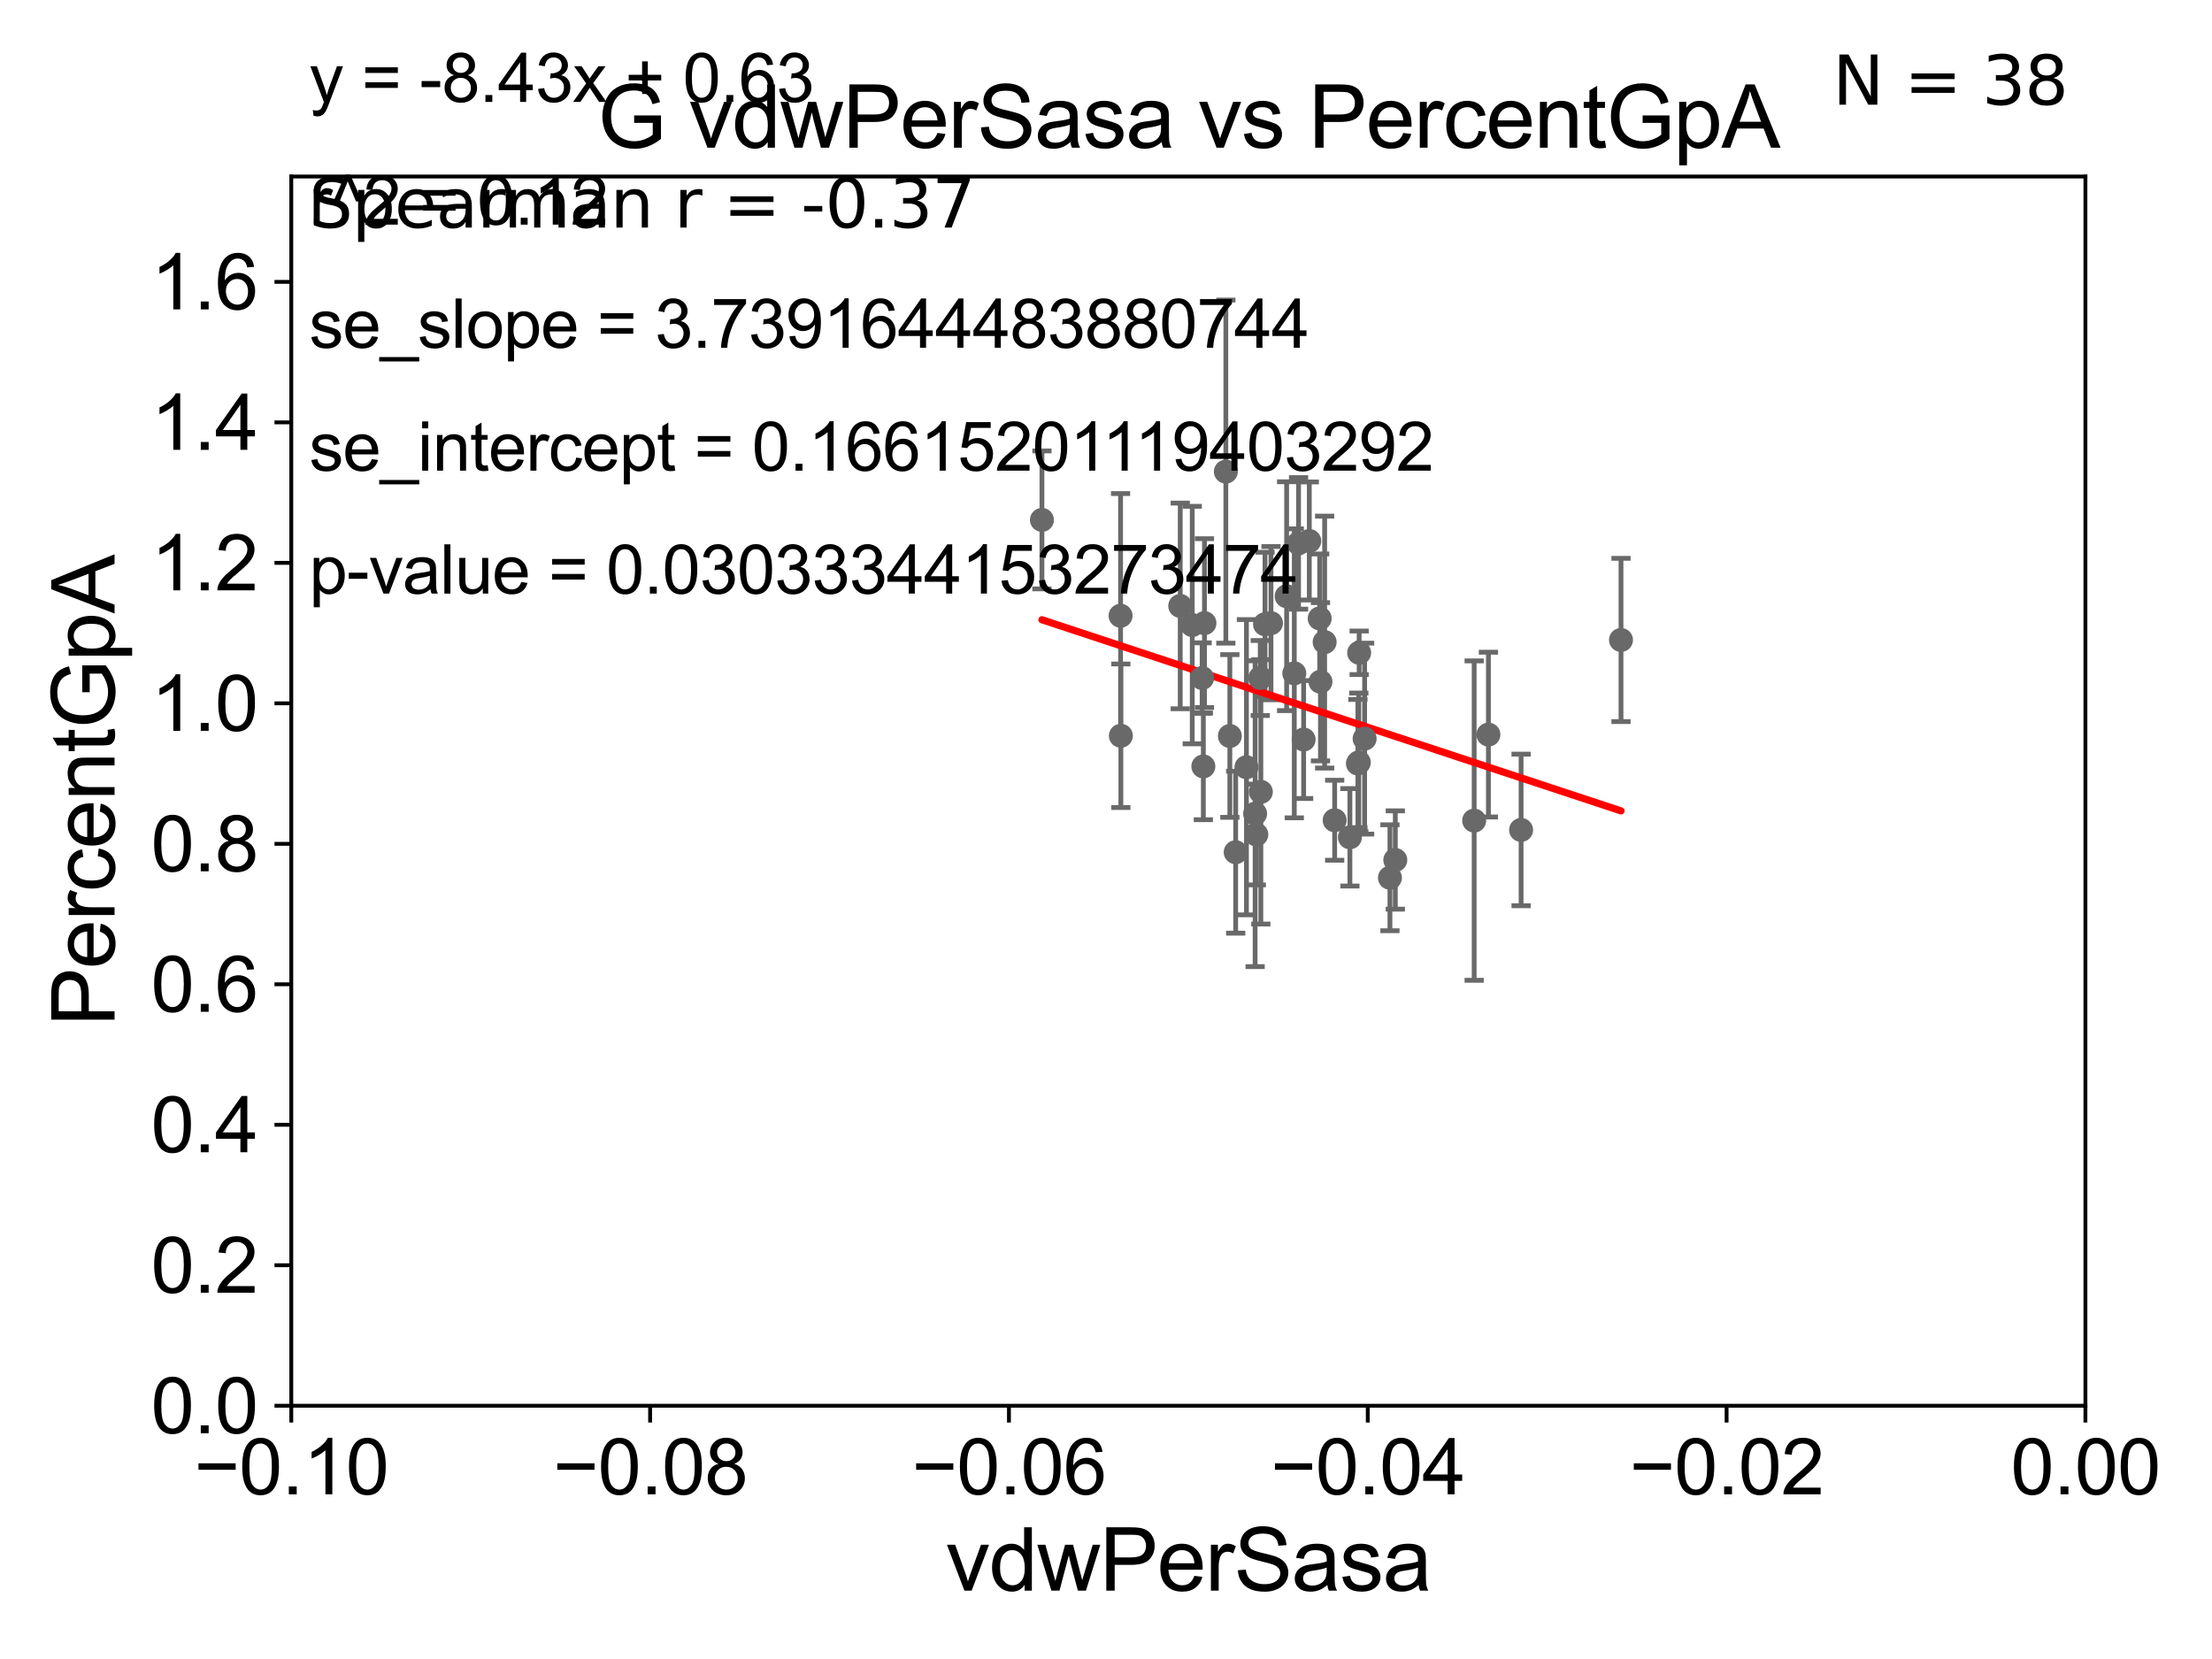 <?xml version="1.0" encoding="utf-8" standalone="no"?>
<!DOCTYPE svg PUBLIC "-//W3C//DTD SVG 1.1//EN"
  "http://www.w3.org/Graphics/SVG/1.1/DTD/svg11.dtd">
<svg xmlns:xlink="http://www.w3.org/1999/xlink" width="460.8pt" height="345.6pt" viewBox="0 0 460.8 345.6" xmlns="http://www.w3.org/2000/svg" version="1.1">
 <defs>
  <style type="text/css">*{stroke-linejoin: round; stroke-linecap: butt}</style>
 </defs>
 <g id="figure_1">
  <g id="patch_1">
   <path d="M 0 345.6 
L 460.8 345.6 
L 460.8 0 
L 0 0 
z
" style="fill: #ffffff"/>
  </g>
  <g id="axes_1">
   <g id="patch_2">
    <path d="M 60.68 292.84 
L 434.43 292.84 
L 434.43 36.775 
L 60.68 36.775 
z
" style="fill: #ffffff"/>
   </g>
   <g id="PathCollection_1">
    <defs>
     <path id="m187fe13ceb" d="M 0 1.118 
C 0.297 1.118 0.581 1 0.791 0.791 
C 1 0.581 1.118 0.297 1.118 0 
C 1.118 -0.297 1 -0.581 0.791 -0.791 
C 0.581 -1 0.297 -1.118 0 -1.118 
C -0.297 -1.118 -0.581 -1 -0.791 -0.791 
C -1 -0.581 -1.118 -0.297 -1.118 0 
C -1.118 0.297 -1 0.581 -0.791 0.791 
C -0.581 1 -0.297 1.118 0 1.118 
z
" style="stroke: #696969"/>
    </defs>
    <g clip-path="url(#pb8ff797b10)">
     <use xlink:href="#m187fe13ceb" x="262.533" y="141.24" style="fill: #696969; stroke: #696969"/>
     <use xlink:href="#m187fe13ceb" x="233.437" y="128.271" style="fill: #696969; stroke: #696969"/>
     <use xlink:href="#m187fe13ceb" x="283.136" y="135.984" style="fill: #696969; stroke: #696969"/>
     <use xlink:href="#m187fe13ceb" x="233.496" y="153.276" style="fill: #696969; stroke: #696969"/>
     <use xlink:href="#m187fe13ceb" x="272.752" y="112.694" style="fill: #696969; stroke: #696969"/>
     <use xlink:href="#m187fe13ceb" x="261.716" y="173.84" style="fill: #696969; stroke: #696969"/>
     <use xlink:href="#m187fe13ceb" x="268.029" y="124.199" style="fill: #696969; stroke: #696969"/>
     <use xlink:href="#m187fe13ceb" x="289.55" y="182.855" style="fill: #696969; stroke: #696969"/>
     <use xlink:href="#m187fe13ceb" x="282.877" y="159.059" style="fill: #696969; stroke: #696969"/>
     <use xlink:href="#m187fe13ceb" x="250.678" y="159.655" style="fill: #696969; stroke: #696969"/>
     <use xlink:href="#m187fe13ceb" x="261.466" y="169.507" style="fill: #696969; stroke: #696969"/>
     <use xlink:href="#m187fe13ceb" x="307.096" y="170.946" style="fill: #696969; stroke: #696969"/>
     <use xlink:href="#m187fe13ceb" x="281.209" y="174.428" style="fill: #696969; stroke: #696969"/>
     <use xlink:href="#m187fe13ceb" x="284.276" y="153.873" style="fill: #696969; stroke: #696969"/>
     <use xlink:href="#m187fe13ceb" x="316.872" y="172.893" style="fill: #696969; stroke: #696969"/>
     <use xlink:href="#m187fe13ceb" x="337.684" y="133.316" style="fill: #696969; stroke: #696969"/>
     <use xlink:href="#m187fe13ceb" x="274.915" y="128.83" style="fill: #696969; stroke: #696969"/>
     <use xlink:href="#m187fe13ceb" x="255.366" y="98.244" style="fill: #696969; stroke: #696969"/>
     <use xlink:href="#m187fe13ceb" x="259.658" y="159.824" style="fill: #696969; stroke: #696969"/>
     <use xlink:href="#m187fe13ceb" x="269.625" y="140.27" style="fill: #696969; stroke: #696969"/>
     <use xlink:href="#m187fe13ceb" x="248.367" y="130.211" style="fill: #696969; stroke: #696969"/>
     <use xlink:href="#m187fe13ceb" x="283.066" y="158.81" style="fill: #696969; stroke: #696969"/>
     <use xlink:href="#m187fe13ceb" x="245.865" y="126.225" style="fill: #696969; stroke: #696969"/>
     <use xlink:href="#m187fe13ceb" x="250.425" y="141.241" style="fill: #696969; stroke: #696969"/>
     <use xlink:href="#m187fe13ceb" x="271.57" y="154.059" style="fill: #696969; stroke: #696969"/>
     <use xlink:href="#m187fe13ceb" x="270.515" y="113.195" style="fill: #696969; stroke: #696969"/>
     <use xlink:href="#m187fe13ceb" x="263.524" y="130.045" style="fill: #696969; stroke: #696969"/>
     <use xlink:href="#m187fe13ceb" x="310.063" y="153.029" style="fill: #696969; stroke: #696969"/>
     <use xlink:href="#m187fe13ceb" x="217.054" y="108.307" style="fill: #696969; stroke: #696969"/>
     <use xlink:href="#m187fe13ceb" x="278.035" y="170.873" style="fill: #696969; stroke: #696969"/>
     <use xlink:href="#m187fe13ceb" x="262.658" y="164.96" style="fill: #696969; stroke: #696969"/>
     <use xlink:href="#m187fe13ceb" x="250.913" y="129.809" style="fill: #696969; stroke: #696969"/>
     <use xlink:href="#m187fe13ceb" x="275.077" y="142.026" style="fill: #696969; stroke: #696969"/>
     <use xlink:href="#m187fe13ceb" x="264.768" y="129.815" style="fill: #696969; stroke: #696969"/>
     <use xlink:href="#m187fe13ceb" x="275.948" y="133.761" style="fill: #696969; stroke: #696969"/>
     <use xlink:href="#m187fe13ceb" x="256.2" y="153.321" style="fill: #696969; stroke: #696969"/>
     <use xlink:href="#m187fe13ceb" x="257.416" y="177.53" style="fill: #696969; stroke: #696969"/>
     <use xlink:href="#m187fe13ceb" x="290.668" y="179.153" style="fill: #696969; stroke: #696969"/>
    </g>
   </g>
   <g id="matplotlib.axis_1">
    <g id="xtick_1">
     <g id="line2d_1">
      <defs>
       <path id="m37d1b7c0b3" d="M 0 0 
L 0 3.5 
" style="stroke: #000000; stroke-width: 0.8"/>
      </defs>
      <g>
       <use xlink:href="#m37d1b7c0b3" x="60.68" y="292.84" style="stroke: #000000; stroke-width: 0.8"/>
      </g>
     </g>
     <g id="text_1">
      <!-- −0.10 -->
      <g transform="translate(40.439 311.293)scale(0.16 -0.16)">
       <defs>
        <path id="ArialMT-2212" d="M 3381 1997 
L 356 1997 
L 356 2522 
L 3381 2522 
L 3381 1997 
z
" transform="scale(0.016)"/>
        <path id="ArialMT-30" d="M 266 2259 
Q 266 3072 433 3567 
Q 600 4063 929 4331 
Q 1259 4600 1759 4600 
Q 2128 4600 2406 4451 
Q 2684 4303 2865 4023 
Q 3047 3744 3150 3342 
Q 3253 2941 3253 2259 
Q 3253 1453 3087 958 
Q 2922 463 2592 192 
Q 2263 -78 1759 -78 
Q 1097 -78 719 397 
Q 266 969 266 2259 
z
M 844 2259 
Q 844 1131 1108 757 
Q 1372 384 1759 384 
Q 2147 384 2411 759 
Q 2675 1134 2675 2259 
Q 2675 3391 2411 3762 
Q 2147 4134 1753 4134 
Q 1366 4134 1134 3806 
Q 844 3388 844 2259 
z
" transform="scale(0.016)"/>
        <path id="ArialMT-2e" d="M 581 0 
L 581 641 
L 1222 641 
L 1222 0 
L 581 0 
z
" transform="scale(0.016)"/>
        <path id="ArialMT-31" d="M 2384 0 
L 1822 0 
L 1822 3584 
Q 1619 3391 1289 3197 
Q 959 3003 697 2906 
L 697 3450 
Q 1169 3672 1522 3987 
Q 1875 4303 2022 4600 
L 2384 4600 
L 2384 0 
z
" transform="scale(0.016)"/>
       </defs>
       <use xlink:href="#ArialMT-2212"/>
       <use xlink:href="#ArialMT-30" x="58.398"/>
       <use xlink:href="#ArialMT-2e" x="114.014"/>
       <use xlink:href="#ArialMT-31" x="141.797"/>
       <use xlink:href="#ArialMT-30" x="197.412"/>
      </g>
     </g>
    </g>
    <g id="xtick_2">
     <g id="line2d_2">
      <g>
       <use xlink:href="#m37d1b7c0b3" x="135.43" y="292.84" style="stroke: #000000; stroke-width: 0.8"/>
      </g>
     </g>
     <g id="text_2">
      <!-- −0.08 -->
      <g transform="translate(115.189 311.293)scale(0.16 -0.16)">
       <defs>
        <path id="ArialMT-38" d="M 1131 2484 
Q 781 2613 612 2850 
Q 444 3088 444 3419 
Q 444 3919 803 4259 
Q 1163 4600 1759 4600 
Q 2359 4600 2725 4251 
Q 3091 3903 3091 3403 
Q 3091 3084 2923 2848 
Q 2756 2613 2416 2484 
Q 2838 2347 3058 2040 
Q 3278 1734 3278 1309 
Q 3278 722 2862 322 
Q 2447 -78 1769 -78 
Q 1091 -78 675 323 
Q 259 725 259 1325 
Q 259 1772 486 2073 
Q 713 2375 1131 2484 
z
M 1019 3438 
Q 1019 3113 1228 2906 
Q 1438 2700 1772 2700 
Q 2097 2700 2305 2904 
Q 2513 3109 2513 3406 
Q 2513 3716 2298 3927 
Q 2084 4138 1766 4138 
Q 1444 4138 1231 3931 
Q 1019 3725 1019 3438 
z
M 838 1322 
Q 838 1081 952 856 
Q 1066 631 1291 507 
Q 1516 384 1775 384 
Q 2178 384 2440 643 
Q 2703 903 2703 1303 
Q 2703 1709 2433 1975 
Q 2163 2241 1756 2241 
Q 1359 2241 1098 1978 
Q 838 1716 838 1322 
z
" transform="scale(0.016)"/>
       </defs>
       <use xlink:href="#ArialMT-2212"/>
       <use xlink:href="#ArialMT-30" x="58.398"/>
       <use xlink:href="#ArialMT-2e" x="114.014"/>
       <use xlink:href="#ArialMT-30" x="141.797"/>
       <use xlink:href="#ArialMT-38" x="197.412"/>
      </g>
     </g>
    </g>
    <g id="xtick_3">
     <g id="line2d_3">
      <g>
       <use xlink:href="#m37d1b7c0b3" x="210.18" y="292.84" style="stroke: #000000; stroke-width: 0.8"/>
      </g>
     </g>
     <g id="text_3">
      <!-- −0.06 -->
      <g transform="translate(189.939 311.293)scale(0.16 -0.16)">
       <defs>
        <path id="ArialMT-36" d="M 3184 3459 
L 2625 3416 
Q 2550 3747 2413 3897 
Q 2184 4138 1850 4138 
Q 1581 4138 1378 3988 
Q 1113 3794 959 3422 
Q 806 3050 800 2363 
Q 1003 2672 1297 2822 
Q 1591 2972 1913 2972 
Q 2475 2972 2870 2558 
Q 3266 2144 3266 1488 
Q 3266 1056 3080 686 
Q 2894 316 2569 119 
Q 2244 -78 1831 -78 
Q 1128 -78 684 439 
Q 241 956 241 2144 
Q 241 3472 731 4075 
Q 1159 4600 1884 4600 
Q 2425 4600 2770 4297 
Q 3116 3994 3184 3459 
z
M 888 1484 
Q 888 1194 1011 928 
Q 1134 663 1356 523 
Q 1578 384 1822 384 
Q 2178 384 2434 671 
Q 2691 959 2691 1453 
Q 2691 1928 2437 2201 
Q 2184 2475 1800 2475 
Q 1419 2475 1153 2201 
Q 888 1928 888 1484 
z
" transform="scale(0.016)"/>
       </defs>
       <use xlink:href="#ArialMT-2212"/>
       <use xlink:href="#ArialMT-30" x="58.398"/>
       <use xlink:href="#ArialMT-2e" x="114.014"/>
       <use xlink:href="#ArialMT-30" x="141.797"/>
       <use xlink:href="#ArialMT-36" x="197.412"/>
      </g>
     </g>
    </g>
    <g id="xtick_4">
     <g id="line2d_4">
      <g>
       <use xlink:href="#m37d1b7c0b3" x="284.93" y="292.84" style="stroke: #000000; stroke-width: 0.8"/>
      </g>
     </g>
     <g id="text_4">
      <!-- −0.04 -->
      <g transform="translate(264.689 311.293)scale(0.16 -0.16)">
       <defs>
        <path id="ArialMT-34" d="M 2069 0 
L 2069 1097 
L 81 1097 
L 81 1613 
L 2172 4581 
L 2631 4581 
L 2631 1613 
L 3250 1613 
L 3250 1097 
L 2631 1097 
L 2631 0 
L 2069 0 
z
M 2069 1613 
L 2069 3678 
L 634 1613 
L 2069 1613 
z
" transform="scale(0.016)"/>
       </defs>
       <use xlink:href="#ArialMT-2212"/>
       <use xlink:href="#ArialMT-30" x="58.398"/>
       <use xlink:href="#ArialMT-2e" x="114.014"/>
       <use xlink:href="#ArialMT-30" x="141.797"/>
       <use xlink:href="#ArialMT-34" x="197.412"/>
      </g>
     </g>
    </g>
    <g id="xtick_5">
     <g id="line2d_5">
      <g>
       <use xlink:href="#m37d1b7c0b3" x="359.68" y="292.84" style="stroke: #000000; stroke-width: 0.8"/>
      </g>
     </g>
     <g id="text_5">
      <!-- −0.02 -->
      <g transform="translate(339.439 311.293)scale(0.16 -0.16)">
       <defs>
        <path id="ArialMT-32" d="M 3222 541 
L 3222 0 
L 194 0 
Q 188 203 259 391 
Q 375 700 629 1000 
Q 884 1300 1366 1694 
Q 2113 2306 2375 2664 
Q 2638 3022 2638 3341 
Q 2638 3675 2398 3904 
Q 2159 4134 1775 4134 
Q 1369 4134 1125 3890 
Q 881 3647 878 3216 
L 300 3275 
Q 359 3922 746 4261 
Q 1134 4600 1788 4600 
Q 2447 4600 2831 4234 
Q 3216 3869 3216 3328 
Q 3216 3053 3103 2787 
Q 2991 2522 2730 2228 
Q 2469 1934 1863 1422 
Q 1356 997 1212 845 
Q 1069 694 975 541 
L 3222 541 
z
" transform="scale(0.016)"/>
       </defs>
       <use xlink:href="#ArialMT-2212"/>
       <use xlink:href="#ArialMT-30" x="58.398"/>
       <use xlink:href="#ArialMT-2e" x="114.014"/>
       <use xlink:href="#ArialMT-30" x="141.797"/>
       <use xlink:href="#ArialMT-32" x="197.412"/>
      </g>
     </g>
    </g>
    <g id="xtick_6">
     <g id="line2d_6">
      <g>
       <use xlink:href="#m37d1b7c0b3" x="434.43" y="292.84" style="stroke: #000000; stroke-width: 0.8"/>
      </g>
     </g>
     <g id="text_6">
      <!-- 0.00 -->
      <g transform="translate(418.861 311.293)scale(0.16 -0.16)">
       <use xlink:href="#ArialMT-30"/>
       <use xlink:href="#ArialMT-2e" x="55.615"/>
       <use xlink:href="#ArialMT-30" x="83.398"/>
       <use xlink:href="#ArialMT-30" x="139.014"/>
      </g>
     </g>
    </g>
    <g id="text_7">
     <!-- vdwPerSasa -->
     <g transform="translate(197.033 331.357)scale(0.18 -0.18)">
      <defs>
       <path id="ArialMT-76" d="M 1344 0 
L 81 3319 
L 675 3319 
L 1388 1331 
Q 1503 1009 1600 663 
Q 1675 925 1809 1294 
L 2547 3319 
L 3125 3319 
L 1869 0 
L 1344 0 
z
" transform="scale(0.016)"/>
       <path id="ArialMT-64" d="M 2575 0 
L 2575 419 
Q 2259 -75 1647 -75 
Q 1250 -75 917 144 
Q 584 363 401 755 
Q 219 1147 219 1656 
Q 219 2153 384 2558 
Q 550 2963 881 3178 
Q 1213 3394 1622 3394 
Q 1922 3394 2156 3267 
Q 2391 3141 2538 2938 
L 2538 4581 
L 3097 4581 
L 3097 0 
L 2575 0 
z
M 797 1656 
Q 797 1019 1065 703 
Q 1334 388 1700 388 
Q 2069 388 2326 689 
Q 2584 991 2584 1609 
Q 2584 2291 2321 2609 
Q 2059 2928 1675 2928 
Q 1300 2928 1048 2622 
Q 797 2316 797 1656 
z
" transform="scale(0.016)"/>
       <path id="ArialMT-77" d="M 1034 0 
L 19 3319 
L 600 3319 
L 1128 1403 
L 1325 691 
Q 1338 744 1497 1375 
L 2025 3319 
L 2603 3319 
L 3100 1394 
L 3266 759 
L 3456 1400 
L 4025 3319 
L 4572 3319 
L 3534 0 
L 2950 0 
L 2422 1988 
L 2294 2553 
L 1622 0 
L 1034 0 
z
" transform="scale(0.016)"/>
       <path id="ArialMT-50" d="M 494 0 
L 494 4581 
L 2222 4581 
Q 2678 4581 2919 4538 
Q 3256 4481 3484 4323 
Q 3713 4166 3852 3881 
Q 3991 3597 3991 3256 
Q 3991 2672 3619 2267 
Q 3247 1863 2275 1863 
L 1100 1863 
L 1100 0 
L 494 0 
z
M 1100 2403 
L 2284 2403 
Q 2872 2403 3119 2622 
Q 3366 2841 3366 3238 
Q 3366 3525 3220 3729 
Q 3075 3934 2838 4000 
Q 2684 4041 2272 4041 
L 1100 4041 
L 1100 2403 
z
" transform="scale(0.016)"/>
       <path id="ArialMT-65" d="M 2694 1069 
L 3275 997 
Q 3138 488 2766 206 
Q 2394 -75 1816 -75 
Q 1088 -75 661 373 
Q 234 822 234 1631 
Q 234 2469 665 2931 
Q 1097 3394 1784 3394 
Q 2450 3394 2872 2941 
Q 3294 2488 3294 1666 
Q 3294 1616 3291 1516 
L 816 1516 
Q 847 969 1125 678 
Q 1403 388 1819 388 
Q 2128 388 2347 550 
Q 2566 713 2694 1069 
z
M 847 1978 
L 2700 1978 
Q 2663 2397 2488 2606 
Q 2219 2931 1791 2931 
Q 1403 2931 1139 2672 
Q 875 2413 847 1978 
z
" transform="scale(0.016)"/>
       <path id="ArialMT-72" d="M 416 0 
L 416 3319 
L 922 3319 
L 922 2816 
Q 1116 3169 1280 3281 
Q 1444 3394 1641 3394 
Q 1925 3394 2219 3213 
L 2025 2691 
Q 1819 2813 1613 2813 
Q 1428 2813 1281 2702 
Q 1134 2591 1072 2394 
Q 978 2094 978 1738 
L 978 0 
L 416 0 
z
" transform="scale(0.016)"/>
       <path id="ArialMT-53" d="M 288 1472 
L 859 1522 
Q 900 1178 1048 958 
Q 1197 738 1509 602 
Q 1822 466 2213 466 
Q 2559 466 2825 569 
Q 3091 672 3220 851 
Q 3350 1031 3350 1244 
Q 3350 1459 3225 1620 
Q 3100 1781 2813 1891 
Q 2628 1963 1997 2114 
Q 1366 2266 1113 2400 
Q 784 2572 623 2826 
Q 463 3081 463 3397 
Q 463 3744 659 4045 
Q 856 4347 1234 4503 
Q 1613 4659 2075 4659 
Q 2584 4659 2973 4495 
Q 3363 4331 3572 4012 
Q 3781 3694 3797 3291 
L 3216 3247 
Q 3169 3681 2898 3903 
Q 2628 4125 2100 4125 
Q 1550 4125 1298 3923 
Q 1047 3722 1047 3438 
Q 1047 3191 1225 3031 
Q 1400 2872 2139 2705 
Q 2878 2538 3153 2413 
Q 3553 2228 3743 1945 
Q 3934 1663 3934 1294 
Q 3934 928 3725 604 
Q 3516 281 3123 101 
Q 2731 -78 2241 -78 
Q 1619 -78 1198 103 
Q 778 284 539 648 
Q 300 1013 288 1472 
z
" transform="scale(0.016)"/>
       <path id="ArialMT-61" d="M 2588 409 
Q 2275 144 1986 34 
Q 1697 -75 1366 -75 
Q 819 -75 525 192 
Q 231 459 231 875 
Q 231 1119 342 1320 
Q 453 1522 633 1644 
Q 813 1766 1038 1828 
Q 1203 1872 1538 1913 
Q 2219 1994 2541 2106 
Q 2544 2222 2544 2253 
Q 2544 2597 2384 2738 
Q 2169 2928 1744 2928 
Q 1347 2928 1158 2789 
Q 969 2650 878 2297 
L 328 2372 
Q 403 2725 575 2942 
Q 747 3159 1072 3276 
Q 1397 3394 1825 3394 
Q 2250 3394 2515 3294 
Q 2781 3194 2906 3042 
Q 3031 2891 3081 2659 
Q 3109 2516 3109 2141 
L 3109 1391 
Q 3109 606 3145 398 
Q 3181 191 3288 0 
L 2700 0 
Q 2613 175 2588 409 
z
M 2541 1666 
Q 2234 1541 1622 1453 
Q 1275 1403 1131 1340 
Q 988 1278 909 1158 
Q 831 1038 831 891 
Q 831 666 1001 516 
Q 1172 366 1500 366 
Q 1825 366 2078 508 
Q 2331 650 2450 897 
Q 2541 1088 2541 1459 
L 2541 1666 
z
" transform="scale(0.016)"/>
       <path id="ArialMT-73" d="M 197 991 
L 753 1078 
Q 800 744 1014 566 
Q 1228 388 1613 388 
Q 2000 388 2187 545 
Q 2375 703 2375 916 
Q 2375 1106 2209 1216 
Q 2094 1291 1634 1406 
Q 1016 1563 777 1677 
Q 538 1791 414 1992 
Q 291 2194 291 2438 
Q 291 2659 392 2848 
Q 494 3038 669 3163 
Q 800 3259 1026 3326 
Q 1253 3394 1513 3394 
Q 1903 3394 2198 3281 
Q 2494 3169 2634 2976 
Q 2775 2784 2828 2463 
L 2278 2388 
Q 2241 2644 2061 2787 
Q 1881 2931 1553 2931 
Q 1166 2931 1000 2803 
Q 834 2675 834 2503 
Q 834 2394 903 2306 
Q 972 2216 1119 2156 
Q 1203 2125 1616 2013 
Q 2213 1853 2448 1751 
Q 2684 1650 2818 1456 
Q 2953 1263 2953 975 
Q 2953 694 2789 445 
Q 2625 197 2315 61 
Q 2006 -75 1616 -75 
Q 969 -75 630 194 
Q 291 463 197 991 
z
" transform="scale(0.016)"/>
      </defs>
      <use xlink:href="#ArialMT-76"/>
      <use xlink:href="#ArialMT-64" x="50"/>
      <use xlink:href="#ArialMT-77" x="105.615"/>
      <use xlink:href="#ArialMT-50" x="177.832"/>
      <use xlink:href="#ArialMT-65" x="244.531"/>
      <use xlink:href="#ArialMT-72" x="300.146"/>
      <use xlink:href="#ArialMT-53" x="333.447"/>
      <use xlink:href="#ArialMT-61" x="400.146"/>
      <use xlink:href="#ArialMT-73" x="455.762"/>
      <use xlink:href="#ArialMT-61" x="505.762"/>
     </g>
    </g>
   </g>
   <g id="matplotlib.axis_2">
    <g id="ytick_1">
     <g id="line2d_7">
      <defs>
       <path id="mee2cccee71" d="M 0 0 
L -3.5 0 
" style="stroke: #000000; stroke-width: 0.8"/>
      </defs>
      <g>
       <use xlink:href="#mee2cccee71" x="60.68" y="292.84" style="stroke: #000000; stroke-width: 0.8"/>
      </g>
     </g>
     <g id="text_8">
      <!-- 0.0 -->
      <g transform="translate(31.44 298.566)scale(0.16 -0.16)">
       <use xlink:href="#ArialMT-30"/>
       <use xlink:href="#ArialMT-2e" x="55.615"/>
       <use xlink:href="#ArialMT-30" x="83.398"/>
      </g>
     </g>
    </g>
    <g id="ytick_2">
     <g id="line2d_8">
      <g>
       <use xlink:href="#mee2cccee71" x="60.68" y="263.575" style="stroke: #000000; stroke-width: 0.8"/>
      </g>
     </g>
     <g id="text_9">
      <!-- 0.2 -->
      <g transform="translate(31.44 269.302)scale(0.16 -0.16)">
       <use xlink:href="#ArialMT-30"/>
       <use xlink:href="#ArialMT-2e" x="55.615"/>
       <use xlink:href="#ArialMT-32" x="83.398"/>
      </g>
     </g>
    </g>
    <g id="ytick_3">
     <g id="line2d_9">
      <g>
       <use xlink:href="#mee2cccee71" x="60.68" y="234.311" style="stroke: #000000; stroke-width: 0.8"/>
      </g>
     </g>
     <g id="text_10">
      <!-- 0.4 -->
      <g transform="translate(31.44 240.037)scale(0.16 -0.16)">
       <use xlink:href="#ArialMT-30"/>
       <use xlink:href="#ArialMT-2e" x="55.615"/>
       <use xlink:href="#ArialMT-34" x="83.398"/>
      </g>
     </g>
    </g>
    <g id="ytick_4">
     <g id="line2d_10">
      <g>
       <use xlink:href="#mee2cccee71" x="60.68" y="205.046" style="stroke: #000000; stroke-width: 0.8"/>
      </g>
     </g>
     <g id="text_11">
      <!-- 0.6 -->
      <g transform="translate(31.44 210.772)scale(0.16 -0.16)">
       <use xlink:href="#ArialMT-30"/>
       <use xlink:href="#ArialMT-2e" x="55.615"/>
       <use xlink:href="#ArialMT-36" x="83.398"/>
      </g>
     </g>
    </g>
    <g id="ytick_5">
     <g id="line2d_11">
      <g>
       <use xlink:href="#mee2cccee71" x="60.68" y="175.782" style="stroke: #000000; stroke-width: 0.8"/>
      </g>
     </g>
     <g id="text_12">
      <!-- 0.8 -->
      <g transform="translate(31.44 181.508)scale(0.16 -0.16)">
       <use xlink:href="#ArialMT-30"/>
       <use xlink:href="#ArialMT-2e" x="55.615"/>
       <use xlink:href="#ArialMT-38" x="83.398"/>
      </g>
     </g>
    </g>
    <g id="ytick_6">
     <g id="line2d_12">
      <g>
       <use xlink:href="#mee2cccee71" x="60.68" y="146.517" style="stroke: #000000; stroke-width: 0.8"/>
      </g>
     </g>
     <g id="text_13">
      <!-- 1.0 -->
      <g transform="translate(31.44 152.243)scale(0.16 -0.16)">
       <use xlink:href="#ArialMT-31"/>
       <use xlink:href="#ArialMT-2e" x="55.615"/>
       <use xlink:href="#ArialMT-30" x="83.398"/>
      </g>
     </g>
    </g>
    <g id="ytick_7">
     <g id="line2d_13">
      <g>
       <use xlink:href="#mee2cccee71" x="60.68" y="117.252" style="stroke: #000000; stroke-width: 0.8"/>
      </g>
     </g>
     <g id="text_14">
      <!-- 1.2 -->
      <g transform="translate(31.44 122.979)scale(0.16 -0.16)">
       <use xlink:href="#ArialMT-31"/>
       <use xlink:href="#ArialMT-2e" x="55.615"/>
       <use xlink:href="#ArialMT-32" x="83.398"/>
      </g>
     </g>
    </g>
    <g id="ytick_8">
     <g id="line2d_14">
      <g>
       <use xlink:href="#mee2cccee71" x="60.68" y="87.988" style="stroke: #000000; stroke-width: 0.8"/>
      </g>
     </g>
     <g id="text_15">
      <!-- 1.4 -->
      <g transform="translate(31.44 93.714)scale(0.16 -0.16)">
       <use xlink:href="#ArialMT-31"/>
       <use xlink:href="#ArialMT-2e" x="55.615"/>
       <use xlink:href="#ArialMT-34" x="83.398"/>
      </g>
     </g>
    </g>
    <g id="ytick_9">
     <g id="line2d_15">
      <g>
       <use xlink:href="#mee2cccee71" x="60.68" y="58.723" style="stroke: #000000; stroke-width: 0.8"/>
      </g>
     </g>
     <g id="text_16">
      <!-- 1.6 -->
      <g transform="translate(31.44 64.45)scale(0.16 -0.16)">
       <use xlink:href="#ArialMT-31"/>
       <use xlink:href="#ArialMT-2e" x="55.615"/>
       <use xlink:href="#ArialMT-36" x="83.398"/>
      </g>
     </g>
    </g>
    <g id="text_17">
     <!-- PercentGpA -->
     <g transform="translate(23.863 213.831)rotate(-90)scale(0.18 -0.18)">
      <defs>
       <path id="ArialMT-63" d="M 2588 1216 
L 3141 1144 
Q 3050 572 2676 248 
Q 2303 -75 1759 -75 
Q 1078 -75 664 370 
Q 250 816 250 1647 
Q 250 2184 428 2587 
Q 606 2991 970 3192 
Q 1334 3394 1763 3394 
Q 2303 3394 2647 3120 
Q 2991 2847 3088 2344 
L 2541 2259 
Q 2463 2594 2264 2762 
Q 2066 2931 1784 2931 
Q 1359 2931 1093 2626 
Q 828 2322 828 1663 
Q 828 994 1084 691 
Q 1341 388 1753 388 
Q 2084 388 2306 591 
Q 2528 794 2588 1216 
z
" transform="scale(0.016)"/>
       <path id="ArialMT-6e" d="M 422 0 
L 422 3319 
L 928 3319 
L 928 2847 
Q 1294 3394 1984 3394 
Q 2284 3394 2536 3286 
Q 2788 3178 2913 3003 
Q 3038 2828 3088 2588 
Q 3119 2431 3119 2041 
L 3119 0 
L 2556 0 
L 2556 2019 
Q 2556 2363 2490 2533 
Q 2425 2703 2258 2804 
Q 2091 2906 1866 2906 
Q 1506 2906 1245 2678 
Q 984 2450 984 1813 
L 984 0 
L 422 0 
z
" transform="scale(0.016)"/>
       <path id="ArialMT-74" d="M 1650 503 
L 1731 6 
Q 1494 -44 1306 -44 
Q 1000 -44 831 53 
Q 663 150 594 308 
Q 525 466 525 972 
L 525 2881 
L 113 2881 
L 113 3319 
L 525 3319 
L 525 4141 
L 1084 4478 
L 1084 3319 
L 1650 3319 
L 1650 2881 
L 1084 2881 
L 1084 941 
Q 1084 700 1114 631 
Q 1144 563 1211 522 
Q 1278 481 1403 481 
Q 1497 481 1650 503 
z
" transform="scale(0.016)"/>
       <path id="ArialMT-47" d="M 2638 1797 
L 2638 2334 
L 4578 2338 
L 4578 638 
Q 4131 281 3656 101 
Q 3181 -78 2681 -78 
Q 2006 -78 1454 211 
Q 903 500 622 1047 
Q 341 1594 341 2269 
Q 341 2938 620 3517 
Q 900 4097 1425 4378 
Q 1950 4659 2634 4659 
Q 3131 4659 3532 4498 
Q 3934 4338 4162 4050 
Q 4391 3763 4509 3300 
L 3963 3150 
Q 3859 3500 3706 3700 
Q 3553 3900 3268 4020 
Q 2984 4141 2638 4141 
Q 2222 4141 1919 4014 
Q 1616 3888 1430 3681 
Q 1244 3475 1141 3228 
Q 966 2803 966 2306 
Q 966 1694 1177 1281 
Q 1388 869 1791 669 
Q 2194 469 2647 469 
Q 3041 469 3416 620 
Q 3791 772 3984 944 
L 3984 1797 
L 2638 1797 
z
" transform="scale(0.016)"/>
       <path id="ArialMT-70" d="M 422 -1272 
L 422 3319 
L 934 3319 
L 934 2888 
Q 1116 3141 1344 3267 
Q 1572 3394 1897 3394 
Q 2322 3394 2647 3175 
Q 2972 2956 3137 2557 
Q 3303 2159 3303 1684 
Q 3303 1175 3120 767 
Q 2938 359 2589 142 
Q 2241 -75 1856 -75 
Q 1575 -75 1351 44 
Q 1128 163 984 344 
L 984 -1272 
L 422 -1272 
z
M 931 1641 
Q 931 1000 1190 694 
Q 1450 388 1819 388 
Q 2194 388 2461 705 
Q 2728 1022 2728 1688 
Q 2728 2322 2467 2637 
Q 2206 2953 1844 2953 
Q 1484 2953 1207 2617 
Q 931 2281 931 1641 
z
" transform="scale(0.016)"/>
       <path id="ArialMT-41" d="M -9 0 
L 1750 4581 
L 2403 4581 
L 4278 0 
L 3588 0 
L 3053 1388 
L 1138 1388 
L 634 0 
L -9 0 
z
M 1313 1881 
L 2866 1881 
L 2388 3150 
Q 2169 3728 2063 4100 
Q 1975 3659 1816 3225 
L 1313 1881 
z
" transform="scale(0.016)"/>
      </defs>
      <use xlink:href="#ArialMT-50"/>
      <use xlink:href="#ArialMT-65" x="66.699"/>
      <use xlink:href="#ArialMT-72" x="122.314"/>
      <use xlink:href="#ArialMT-63" x="155.615"/>
      <use xlink:href="#ArialMT-65" x="205.615"/>
      <use xlink:href="#ArialMT-6e" x="261.23"/>
      <use xlink:href="#ArialMT-74" x="316.846"/>
      <use xlink:href="#ArialMT-47" x="344.629"/>
      <use xlink:href="#ArialMT-70" x="422.412"/>
      <use xlink:href="#ArialMT-41" x="478.027"/>
     </g>
    </g>
   </g>
   <g id="LineCollection_1">
    <path d="M 262.533 149.056 
L 262.533 133.425 
" clip-path="url(#pb8ff797b10)" style="fill: none; stroke: #696969"/>
    <path d="M 233.437 153.721 
L 233.437 102.821 
" clip-path="url(#pb8ff797b10)" style="fill: none; stroke: #696969"/>
    <path d="M 283.136 140.52 
L 283.136 131.448 
" clip-path="url(#pb8ff797b10)" style="fill: none; stroke: #696969"/>
    <path d="M 233.496 168.229 
L 233.496 138.323 
" clip-path="url(#pb8ff797b10)" style="fill: none; stroke: #696969"/>
    <path d="M 272.752 124.987 
L 272.752 100.401 
" clip-path="url(#pb8ff797b10)" style="fill: none; stroke: #696969"/>
    <path d="M 261.716 184.335 
L 261.716 163.345 
" clip-path="url(#pb8ff797b10)" style="fill: none; stroke: #696969"/>
    <path d="M 268.029 148.034 
L 268.029 100.364 
" clip-path="url(#pb8ff797b10)" style="fill: none; stroke: #696969"/>
    <path d="M 289.55 193.889 
L 289.55 171.821 
" clip-path="url(#pb8ff797b10)" style="fill: none; stroke: #696969"/>
    <path d="M 282.877 172.405 
L 282.877 145.712 
" clip-path="url(#pb8ff797b10)" style="fill: none; stroke: #696969"/>
    <path d="M 250.678 170.762 
L 250.678 148.549 
" clip-path="url(#pb8ff797b10)" style="fill: none; stroke: #696969"/>
    <path d="M 261.466 201.362 
L 261.466 137.652 
" clip-path="url(#pb8ff797b10)" style="fill: none; stroke: #696969"/>
    <path d="M 307.096 204.216 
L 307.096 137.675 
" clip-path="url(#pb8ff797b10)" style="fill: none; stroke: #696969"/>
    <path d="M 281.209 184.578 
L 281.209 164.278 
" clip-path="url(#pb8ff797b10)" style="fill: none; stroke: #696969"/>
    <path d="M 284.276 173.761 
L 284.276 133.985 
" clip-path="url(#pb8ff797b10)" style="fill: none; stroke: #696969"/>
    <path d="M 316.872 188.684 
L 316.872 157.102 
" clip-path="url(#pb8ff797b10)" style="fill: none; stroke: #696969"/>
    <path d="M 337.684 150.319 
L 337.684 116.313 
" clip-path="url(#pb8ff797b10)" style="fill: none; stroke: #696969"/>
    <path d="M 274.915 142.256 
L 274.915 115.404 
" clip-path="url(#pb8ff797b10)" style="fill: none; stroke: #696969"/>
    <path d="M 255.366 133.986 
L 255.366 62.503 
" clip-path="url(#pb8ff797b10)" style="fill: none; stroke: #696969"/>
    <path d="M 259.658 190.579 
L 259.658 129.068 
" clip-path="url(#pb8ff797b10)" style="fill: none; stroke: #696969"/>
    <path d="M 269.625 170.369 
L 269.625 110.171 
" clip-path="url(#pb8ff797b10)" style="fill: none; stroke: #696969"/>
    <path d="M 248.367 154.95 
L 248.367 105.473 
" clip-path="url(#pb8ff797b10)" style="fill: none; stroke: #696969"/>
    <path d="M 283.066 173.248 
L 283.066 144.373 
" clip-path="url(#pb8ff797b10)" style="fill: none; stroke: #696969"/>
    <path d="M 245.865 147.644 
L 245.865 104.806 
" clip-path="url(#pb8ff797b10)" style="fill: none; stroke: #696969"/>
    <path d="M 250.425 148.57 
L 250.425 133.913 
" clip-path="url(#pb8ff797b10)" style="fill: none; stroke: #696969"/>
    <path d="M 271.57 166.344 
L 271.57 141.774 
" clip-path="url(#pb8ff797b10)" style="fill: none; stroke: #696969"/>
    <path d="M 270.515 126.9 
L 270.515 99.49 
" clip-path="url(#pb8ff797b10)" style="fill: none; stroke: #696969"/>
    <path d="M 263.524 145.04 
L 263.524 115.05 
" clip-path="url(#pb8ff797b10)" style="fill: none; stroke: #696969"/>
    <path d="M 310.063 170.188 
L 310.063 135.87 
" clip-path="url(#pb8ff797b10)" style="fill: none; stroke: #696969"/>
    <path d="M 217.054 122.681 
L 217.054 93.933 
" clip-path="url(#pb8ff797b10)" style="fill: none; stroke: #696969"/>
    <path d="M 278.035 179.204 
L 278.035 162.542 
" clip-path="url(#pb8ff797b10)" style="fill: none; stroke: #696969"/>
    <path d="M 262.658 192.492 
L 262.658 137.428 
" clip-path="url(#pb8ff797b10)" style="fill: none; stroke: #696969"/>
    <path d="M 250.913 147.398 
L 250.913 112.22 
" clip-path="url(#pb8ff797b10)" style="fill: none; stroke: #696969"/>
    <path d="M 275.077 158.513 
L 275.077 125.539 
" clip-path="url(#pb8ff797b10)" style="fill: none; stroke: #696969"/>
    <path d="M 264.768 145.774 
L 264.768 113.856 
" clip-path="url(#pb8ff797b10)" style="fill: none; stroke: #696969"/>
    <path d="M 275.948 160.002 
L 275.948 107.521 
" clip-path="url(#pb8ff797b10)" style="fill: none; stroke: #696969"/>
    <path d="M 256.2 170.269 
L 256.2 136.372 
" clip-path="url(#pb8ff797b10)" style="fill: none; stroke: #696969"/>
    <path d="M 257.416 194.397 
L 257.416 160.662 
" clip-path="url(#pb8ff797b10)" style="fill: none; stroke: #696969"/>
    <path d="M 290.668 189.393 
L 290.668 168.912 
" clip-path="url(#pb8ff797b10)" style="fill: none; stroke: #696969"/>
   </g>
   <g id="line2d_16">
    <defs>
     <path id="mcc0abb80b1" d="M 2 0 
L -2 -0 
" style="stroke: #696969"/>
    </defs>
    <g clip-path="url(#pb8ff797b10)">
     <use xlink:href="#mcc0abb80b1" x="262.533" y="149.056" style="fill: #696969; stroke: #696969"/>
     <use xlink:href="#mcc0abb80b1" x="233.437" y="153.721" style="fill: #696969; stroke: #696969"/>
     <use xlink:href="#mcc0abb80b1" x="283.136" y="140.52" style="fill: #696969; stroke: #696969"/>
     <use xlink:href="#mcc0abb80b1" x="233.496" y="168.229" style="fill: #696969; stroke: #696969"/>
     <use xlink:href="#mcc0abb80b1" x="272.752" y="124.987" style="fill: #696969; stroke: #696969"/>
     <use xlink:href="#mcc0abb80b1" x="261.716" y="184.335" style="fill: #696969; stroke: #696969"/>
     <use xlink:href="#mcc0abb80b1" x="268.029" y="148.034" style="fill: #696969; stroke: #696969"/>
     <use xlink:href="#mcc0abb80b1" x="289.55" y="193.889" style="fill: #696969; stroke: #696969"/>
     <use xlink:href="#mcc0abb80b1" x="282.877" y="172.405" style="fill: #696969; stroke: #696969"/>
     <use xlink:href="#mcc0abb80b1" x="250.678" y="170.762" style="fill: #696969; stroke: #696969"/>
     <use xlink:href="#mcc0abb80b1" x="261.466" y="201.362" style="fill: #696969; stroke: #696969"/>
     <use xlink:href="#mcc0abb80b1" x="307.096" y="204.216" style="fill: #696969; stroke: #696969"/>
     <use xlink:href="#mcc0abb80b1" x="281.209" y="184.578" style="fill: #696969; stroke: #696969"/>
     <use xlink:href="#mcc0abb80b1" x="284.276" y="173.761" style="fill: #696969; stroke: #696969"/>
     <use xlink:href="#mcc0abb80b1" x="316.872" y="188.684" style="fill: #696969; stroke: #696969"/>
     <use xlink:href="#mcc0abb80b1" x="337.684" y="150.319" style="fill: #696969; stroke: #696969"/>
     <use xlink:href="#mcc0abb80b1" x="274.915" y="142.256" style="fill: #696969; stroke: #696969"/>
     <use xlink:href="#mcc0abb80b1" x="255.366" y="133.986" style="fill: #696969; stroke: #696969"/>
     <use xlink:href="#mcc0abb80b1" x="259.658" y="190.579" style="fill: #696969; stroke: #696969"/>
     <use xlink:href="#mcc0abb80b1" x="269.625" y="170.369" style="fill: #696969; stroke: #696969"/>
     <use xlink:href="#mcc0abb80b1" x="248.367" y="154.95" style="fill: #696969; stroke: #696969"/>
     <use xlink:href="#mcc0abb80b1" x="283.066" y="173.248" style="fill: #696969; stroke: #696969"/>
     <use xlink:href="#mcc0abb80b1" x="245.865" y="147.644" style="fill: #696969; stroke: #696969"/>
     <use xlink:href="#mcc0abb80b1" x="250.425" y="148.57" style="fill: #696969; stroke: #696969"/>
     <use xlink:href="#mcc0abb80b1" x="271.57" y="166.344" style="fill: #696969; stroke: #696969"/>
     <use xlink:href="#mcc0abb80b1" x="270.515" y="126.9" style="fill: #696969; stroke: #696969"/>
     <use xlink:href="#mcc0abb80b1" x="263.524" y="145.04" style="fill: #696969; stroke: #696969"/>
     <use xlink:href="#mcc0abb80b1" x="310.063" y="170.188" style="fill: #696969; stroke: #696969"/>
     <use xlink:href="#mcc0abb80b1" x="217.054" y="122.681" style="fill: #696969; stroke: #696969"/>
     <use xlink:href="#mcc0abb80b1" x="278.035" y="179.204" style="fill: #696969; stroke: #696969"/>
     <use xlink:href="#mcc0abb80b1" x="262.658" y="192.492" style="fill: #696969; stroke: #696969"/>
     <use xlink:href="#mcc0abb80b1" x="250.913" y="147.398" style="fill: #696969; stroke: #696969"/>
     <use xlink:href="#mcc0abb80b1" x="275.077" y="158.513" style="fill: #696969; stroke: #696969"/>
     <use xlink:href="#mcc0abb80b1" x="264.768" y="145.774" style="fill: #696969; stroke: #696969"/>
     <use xlink:href="#mcc0abb80b1" x="275.948" y="160.002" style="fill: #696969; stroke: #696969"/>
     <use xlink:href="#mcc0abb80b1" x="256.2" y="170.269" style="fill: #696969; stroke: #696969"/>
     <use xlink:href="#mcc0abb80b1" x="257.416" y="194.397" style="fill: #696969; stroke: #696969"/>
     <use xlink:href="#mcc0abb80b1" x="290.668" y="189.393" style="fill: #696969; stroke: #696969"/>
    </g>
   </g>
   <g id="line2d_17">
    <g clip-path="url(#pb8ff797b10)">
     <use xlink:href="#mcc0abb80b1" x="262.533" y="133.425" style="fill: #696969; stroke: #696969"/>
     <use xlink:href="#mcc0abb80b1" x="233.437" y="102.821" style="fill: #696969; stroke: #696969"/>
     <use xlink:href="#mcc0abb80b1" x="283.136" y="131.448" style="fill: #696969; stroke: #696969"/>
     <use xlink:href="#mcc0abb80b1" x="233.496" y="138.323" style="fill: #696969; stroke: #696969"/>
     <use xlink:href="#mcc0abb80b1" x="272.752" y="100.401" style="fill: #696969; stroke: #696969"/>
     <use xlink:href="#mcc0abb80b1" x="261.716" y="163.345" style="fill: #696969; stroke: #696969"/>
     <use xlink:href="#mcc0abb80b1" x="268.029" y="100.364" style="fill: #696969; stroke: #696969"/>
     <use xlink:href="#mcc0abb80b1" x="289.55" y="171.821" style="fill: #696969; stroke: #696969"/>
     <use xlink:href="#mcc0abb80b1" x="282.877" y="145.712" style="fill: #696969; stroke: #696969"/>
     <use xlink:href="#mcc0abb80b1" x="250.678" y="148.549" style="fill: #696969; stroke: #696969"/>
     <use xlink:href="#mcc0abb80b1" x="261.466" y="137.652" style="fill: #696969; stroke: #696969"/>
     <use xlink:href="#mcc0abb80b1" x="307.096" y="137.675" style="fill: #696969; stroke: #696969"/>
     <use xlink:href="#mcc0abb80b1" x="281.209" y="164.278" style="fill: #696969; stroke: #696969"/>
     <use xlink:href="#mcc0abb80b1" x="284.276" y="133.985" style="fill: #696969; stroke: #696969"/>
     <use xlink:href="#mcc0abb80b1" x="316.872" y="157.102" style="fill: #696969; stroke: #696969"/>
     <use xlink:href="#mcc0abb80b1" x="337.684" y="116.313" style="fill: #696969; stroke: #696969"/>
     <use xlink:href="#mcc0abb80b1" x="274.915" y="115.404" style="fill: #696969; stroke: #696969"/>
     <use xlink:href="#mcc0abb80b1" x="255.366" y="62.503" style="fill: #696969; stroke: #696969"/>
     <use xlink:href="#mcc0abb80b1" x="259.658" y="129.068" style="fill: #696969; stroke: #696969"/>
     <use xlink:href="#mcc0abb80b1" x="269.625" y="110.171" style="fill: #696969; stroke: #696969"/>
     <use xlink:href="#mcc0abb80b1" x="248.367" y="105.473" style="fill: #696969; stroke: #696969"/>
     <use xlink:href="#mcc0abb80b1" x="283.066" y="144.373" style="fill: #696969; stroke: #696969"/>
     <use xlink:href="#mcc0abb80b1" x="245.865" y="104.806" style="fill: #696969; stroke: #696969"/>
     <use xlink:href="#mcc0abb80b1" x="250.425" y="133.913" style="fill: #696969; stroke: #696969"/>
     <use xlink:href="#mcc0abb80b1" x="271.57" y="141.774" style="fill: #696969; stroke: #696969"/>
     <use xlink:href="#mcc0abb80b1" x="270.515" y="99.49" style="fill: #696969; stroke: #696969"/>
     <use xlink:href="#mcc0abb80b1" x="263.524" y="115.05" style="fill: #696969; stroke: #696969"/>
     <use xlink:href="#mcc0abb80b1" x="310.063" y="135.87" style="fill: #696969; stroke: #696969"/>
     <use xlink:href="#mcc0abb80b1" x="217.054" y="93.933" style="fill: #696969; stroke: #696969"/>
     <use xlink:href="#mcc0abb80b1" x="278.035" y="162.542" style="fill: #696969; stroke: #696969"/>
     <use xlink:href="#mcc0abb80b1" x="262.658" y="137.428" style="fill: #696969; stroke: #696969"/>
     <use xlink:href="#mcc0abb80b1" x="250.913" y="112.22" style="fill: #696969; stroke: #696969"/>
     <use xlink:href="#mcc0abb80b1" x="275.077" y="125.539" style="fill: #696969; stroke: #696969"/>
     <use xlink:href="#mcc0abb80b1" x="264.768" y="113.856" style="fill: #696969; stroke: #696969"/>
     <use xlink:href="#mcc0abb80b1" x="275.948" y="107.521" style="fill: #696969; stroke: #696969"/>
     <use xlink:href="#mcc0abb80b1" x="256.2" y="136.372" style="fill: #696969; stroke: #696969"/>
     <use xlink:href="#mcc0abb80b1" x="257.416" y="160.662" style="fill: #696969; stroke: #696969"/>
     <use xlink:href="#mcc0abb80b1" x="290.668" y="168.912" style="fill: #696969; stroke: #696969"/>
    </g>
   </g>
   <g id="line2d_18">
    <path d="M 262.533 144.116 
L 233.437 134.513 
L 283.136 150.916 
L 233.496 134.532 
L 272.752 147.489 
L 261.716 143.847 
L 268.029 145.93 
L 289.55 153.033 
L 282.877 150.831 
L 250.678 140.203 
L 261.466 143.764 
L 307.096 158.824 
L 281.209 150.28 
L 284.276 151.293 
L 316.872 162.051 
L 337.684 168.92 
L 274.915 148.203 
L 255.366 141.751 
L 259.658 143.167 
L 269.625 146.457 
L 248.367 139.441 
L 283.066 150.893 
L 245.865 138.615 
L 250.425 140.12 
L 271.57 147.099 
L 270.515 146.751 
L 263.524 144.443 
L 310.063 159.804 
L 217.054 129.106 
L 278.035 149.233 
L 262.658 144.157 
L 250.913 140.281 
L 275.077 148.257 
L 264.768 144.854 
L 275.948 148.544 
L 256.2 142.026 
L 257.416 142.427 
L 290.668 153.402 
" clip-path="url(#pb8ff797b10)" style="fill: none; stroke: #ff0000; stroke-width: 1.5; stroke-linecap: square"/>
   </g>
   <g id="line2d_19">
    <defs>
     <path id="ma949159f09" d="M 0 2 
C 0.53 2 1.039 1.789 1.414 1.414 
C 1.789 1.039 2 0.53 2 0 
C 2 -0.53 1.789 -1.039 1.414 -1.414 
C 1.039 -1.789 0.53 -2 0 -2 
C -0.53 -2 -1.039 -1.789 -1.414 -1.414 
C -1.789 -1.039 -2 -0.53 -2 0 
C -2 0.53 -1.789 1.039 -1.414 1.414 
C -1.039 1.789 -0.53 2 0 2 
z
" style="stroke: #696969"/>
    </defs>
    <g clip-path="url(#pb8ff797b10)">
     <use xlink:href="#ma949159f09" x="262.533" y="141.24" style="fill: #696969; stroke: #696969"/>
     <use xlink:href="#ma949159f09" x="233.437" y="128.271" style="fill: #696969; stroke: #696969"/>
     <use xlink:href="#ma949159f09" x="283.136" y="135.984" style="fill: #696969; stroke: #696969"/>
     <use xlink:href="#ma949159f09" x="233.496" y="153.276" style="fill: #696969; stroke: #696969"/>
     <use xlink:href="#ma949159f09" x="272.752" y="112.694" style="fill: #696969; stroke: #696969"/>
     <use xlink:href="#ma949159f09" x="261.716" y="173.84" style="fill: #696969; stroke: #696969"/>
     <use xlink:href="#ma949159f09" x="268.029" y="124.199" style="fill: #696969; stroke: #696969"/>
     <use xlink:href="#ma949159f09" x="289.55" y="182.855" style="fill: #696969; stroke: #696969"/>
     <use xlink:href="#ma949159f09" x="282.877" y="159.059" style="fill: #696969; stroke: #696969"/>
     <use xlink:href="#ma949159f09" x="250.678" y="159.655" style="fill: #696969; stroke: #696969"/>
     <use xlink:href="#ma949159f09" x="261.466" y="169.507" style="fill: #696969; stroke: #696969"/>
     <use xlink:href="#ma949159f09" x="307.096" y="170.946" style="fill: #696969; stroke: #696969"/>
     <use xlink:href="#ma949159f09" x="281.209" y="174.428" style="fill: #696969; stroke: #696969"/>
     <use xlink:href="#ma949159f09" x="284.276" y="153.873" style="fill: #696969; stroke: #696969"/>
     <use xlink:href="#ma949159f09" x="316.872" y="172.893" style="fill: #696969; stroke: #696969"/>
     <use xlink:href="#ma949159f09" x="337.684" y="133.316" style="fill: #696969; stroke: #696969"/>
     <use xlink:href="#ma949159f09" x="274.915" y="128.83" style="fill: #696969; stroke: #696969"/>
     <use xlink:href="#ma949159f09" x="255.366" y="98.244" style="fill: #696969; stroke: #696969"/>
     <use xlink:href="#ma949159f09" x="259.658" y="159.824" style="fill: #696969; stroke: #696969"/>
     <use xlink:href="#ma949159f09" x="269.625" y="140.27" style="fill: #696969; stroke: #696969"/>
     <use xlink:href="#ma949159f09" x="248.367" y="130.211" style="fill: #696969; stroke: #696969"/>
     <use xlink:href="#ma949159f09" x="283.066" y="158.81" style="fill: #696969; stroke: #696969"/>
     <use xlink:href="#ma949159f09" x="245.865" y="126.225" style="fill: #696969; stroke: #696969"/>
     <use xlink:href="#ma949159f09" x="250.425" y="141.241" style="fill: #696969; stroke: #696969"/>
     <use xlink:href="#ma949159f09" x="271.57" y="154.059" style="fill: #696969; stroke: #696969"/>
     <use xlink:href="#ma949159f09" x="270.515" y="113.195" style="fill: #696969; stroke: #696969"/>
     <use xlink:href="#ma949159f09" x="263.524" y="130.045" style="fill: #696969; stroke: #696969"/>
     <use xlink:href="#ma949159f09" x="310.063" y="153.029" style="fill: #696969; stroke: #696969"/>
     <use xlink:href="#ma949159f09" x="217.054" y="108.307" style="fill: #696969; stroke: #696969"/>
     <use xlink:href="#ma949159f09" x="278.035" y="170.873" style="fill: #696969; stroke: #696969"/>
     <use xlink:href="#ma949159f09" x="262.658" y="164.96" style="fill: #696969; stroke: #696969"/>
     <use xlink:href="#ma949159f09" x="250.913" y="129.809" style="fill: #696969; stroke: #696969"/>
     <use xlink:href="#ma949159f09" x="275.077" y="142.026" style="fill: #696969; stroke: #696969"/>
     <use xlink:href="#ma949159f09" x="264.768" y="129.815" style="fill: #696969; stroke: #696969"/>
     <use xlink:href="#ma949159f09" x="275.948" y="133.761" style="fill: #696969; stroke: #696969"/>
     <use xlink:href="#ma949159f09" x="256.2" y="153.321" style="fill: #696969; stroke: #696969"/>
     <use xlink:href="#ma949159f09" x="257.416" y="177.53" style="fill: #696969; stroke: #696969"/>
     <use xlink:href="#ma949159f09" x="290.668" y="179.153" style="fill: #696969; stroke: #696969"/>
    </g>
   </g>
   <g id="patch_3">
    <path d="M 60.68 292.84 
L 60.68 36.775 
" style="fill: none; stroke: #000000; stroke-width: 0.8; stroke-linejoin: miter; stroke-linecap: square"/>
   </g>
   <g id="patch_4">
    <path d="M 434.43 292.84 
L 434.43 36.775 
" style="fill: none; stroke: #000000; stroke-width: 0.8; stroke-linejoin: miter; stroke-linecap: square"/>
   </g>
   <g id="patch_5">
    <path d="M 60.68 292.84 
L 434.43 292.84 
" style="fill: none; stroke: #000000; stroke-width: 0.8; stroke-linejoin: miter; stroke-linecap: square"/>
   </g>
   <g id="patch_6">
    <path d="M 60.68 36.775 
L 434.43 36.775 
" style="fill: none; stroke: #000000; stroke-width: 0.8; stroke-linejoin: miter; stroke-linecap: square"/>
   </g>
   <g id="text_18">
    <!-- N = 38 -->
    <g transform="translate(381.773 21.806)scale(0.14 -0.14)">
     <defs>
      <path id="DejaVuSans-4e" d="M 628 4666 
L 1478 4666 
L 3547 763 
L 3547 4666 
L 4159 4666 
L 4159 0 
L 3309 0 
L 1241 3903 
L 1241 0 
L 628 0 
L 628 4666 
z
" transform="scale(0.016)"/>
      <path id="DejaVuSans-20" transform="scale(0.016)"/>
      <path id="DejaVuSans-3d" d="M 678 2906 
L 4684 2906 
L 4684 2381 
L 678 2381 
L 678 2906 
z
M 678 1631 
L 4684 1631 
L 4684 1100 
L 678 1100 
L 678 1631 
z
" transform="scale(0.016)"/>
      <path id="DejaVuSans-33" d="M 2597 2516 
Q 3050 2419 3304 2112 
Q 3559 1806 3559 1356 
Q 3559 666 3084 287 
Q 2609 -91 1734 -91 
Q 1441 -91 1130 -33 
Q 819 25 488 141 
L 488 750 
Q 750 597 1062 519 
Q 1375 441 1716 441 
Q 2309 441 2620 675 
Q 2931 909 2931 1356 
Q 2931 1769 2642 2001 
Q 2353 2234 1838 2234 
L 1294 2234 
L 1294 2753 
L 1863 2753 
Q 2328 2753 2575 2939 
Q 2822 3125 2822 3475 
Q 2822 3834 2567 4026 
Q 2313 4219 1838 4219 
Q 1578 4219 1281 4162 
Q 984 4106 628 3988 
L 628 4550 
Q 988 4650 1302 4700 
Q 1616 4750 1894 4750 
Q 2613 4750 3031 4423 
Q 3450 4097 3450 3541 
Q 3450 3153 3228 2886 
Q 3006 2619 2597 2516 
z
" transform="scale(0.016)"/>
      <path id="DejaVuSans-38" d="M 2034 2216 
Q 1584 2216 1326 1975 
Q 1069 1734 1069 1313 
Q 1069 891 1326 650 
Q 1584 409 2034 409 
Q 2484 409 2743 651 
Q 3003 894 3003 1313 
Q 3003 1734 2745 1975 
Q 2488 2216 2034 2216 
z
M 1403 2484 
Q 997 2584 770 2862 
Q 544 3141 544 3541 
Q 544 4100 942 4425 
Q 1341 4750 2034 4750 
Q 2731 4750 3128 4425 
Q 3525 4100 3525 3541 
Q 3525 3141 3298 2862 
Q 3072 2584 2669 2484 
Q 3125 2378 3379 2068 
Q 3634 1759 3634 1313 
Q 3634 634 3220 271 
Q 2806 -91 2034 -91 
Q 1263 -91 848 271 
Q 434 634 434 1313 
Q 434 1759 690 2068 
Q 947 2378 1403 2484 
z
M 1172 3481 
Q 1172 3119 1398 2916 
Q 1625 2713 2034 2713 
Q 2441 2713 2670 2916 
Q 2900 3119 2900 3481 
Q 2900 3844 2670 4047 
Q 2441 4250 2034 4250 
Q 1625 4250 1398 4047 
Q 1172 3844 1172 3481 
z
" transform="scale(0.016)"/>
     </defs>
     <use xlink:href="#DejaVuSans-4e"/>
     <use xlink:href="#DejaVuSans-20" x="74.805"/>
     <use xlink:href="#DejaVuSans-3d" x="106.592"/>
     <use xlink:href="#DejaVuSans-20" x="190.381"/>
     <use xlink:href="#DejaVuSans-33" x="222.168"/>
     <use xlink:href="#DejaVuSans-38" x="285.791"/>
    </g>
   </g>
   <g id="text_19">
    <!-- Spearman r = -0.37 -->
    <g transform="translate(64.418 47.413)scale(0.14 -0.14)">
     <defs>
      <path id="DejaVuSans-53" d="M 3425 4513 
L 3425 3897 
Q 3066 4069 2747 4153 
Q 2428 4238 2131 4238 
Q 1616 4238 1336 4038 
Q 1056 3838 1056 3469 
Q 1056 3159 1242 3001 
Q 1428 2844 1947 2747 
L 2328 2669 
Q 3034 2534 3370 2195 
Q 3706 1856 3706 1288 
Q 3706 609 3251 259 
Q 2797 -91 1919 -91 
Q 1588 -91 1214 -16 
Q 841 59 441 206 
L 441 856 
Q 825 641 1194 531 
Q 1563 422 1919 422 
Q 2459 422 2753 634 
Q 3047 847 3047 1241 
Q 3047 1584 2836 1778 
Q 2625 1972 2144 2069 
L 1759 2144 
Q 1053 2284 737 2584 
Q 422 2884 422 3419 
Q 422 4038 858 4394 
Q 1294 4750 2059 4750 
Q 2388 4750 2728 4690 
Q 3069 4631 3425 4513 
z
" transform="scale(0.016)"/>
      <path id="DejaVuSans-70" d="M 1159 525 
L 1159 -1331 
L 581 -1331 
L 581 3500 
L 1159 3500 
L 1159 2969 
Q 1341 3281 1617 3432 
Q 1894 3584 2278 3584 
Q 2916 3584 3314 3078 
Q 3713 2572 3713 1747 
Q 3713 922 3314 415 
Q 2916 -91 2278 -91 
Q 1894 -91 1617 61 
Q 1341 213 1159 525 
z
M 3116 1747 
Q 3116 2381 2855 2742 
Q 2594 3103 2138 3103 
Q 1681 3103 1420 2742 
Q 1159 2381 1159 1747 
Q 1159 1113 1420 752 
Q 1681 391 2138 391 
Q 2594 391 2855 752 
Q 3116 1113 3116 1747 
z
" transform="scale(0.016)"/>
      <path id="DejaVuSans-65" d="M 3597 1894 
L 3597 1613 
L 953 1613 
Q 991 1019 1311 708 
Q 1631 397 2203 397 
Q 2534 397 2845 478 
Q 3156 559 3463 722 
L 3463 178 
Q 3153 47 2828 -22 
Q 2503 -91 2169 -91 
Q 1331 -91 842 396 
Q 353 884 353 1716 
Q 353 2575 817 3079 
Q 1281 3584 2069 3584 
Q 2775 3584 3186 3129 
Q 3597 2675 3597 1894 
z
M 3022 2063 
Q 3016 2534 2758 2815 
Q 2500 3097 2075 3097 
Q 1594 3097 1305 2825 
Q 1016 2553 972 2059 
L 3022 2063 
z
" transform="scale(0.016)"/>
      <path id="DejaVuSans-61" d="M 2194 1759 
Q 1497 1759 1228 1600 
Q 959 1441 959 1056 
Q 959 750 1161 570 
Q 1363 391 1709 391 
Q 2188 391 2477 730 
Q 2766 1069 2766 1631 
L 2766 1759 
L 2194 1759 
z
M 3341 1997 
L 3341 0 
L 2766 0 
L 2766 531 
Q 2569 213 2275 61 
Q 1981 -91 1556 -91 
Q 1019 -91 701 211 
Q 384 513 384 1019 
Q 384 1609 779 1909 
Q 1175 2209 1959 2209 
L 2766 2209 
L 2766 2266 
Q 2766 2663 2505 2880 
Q 2244 3097 1772 3097 
Q 1472 3097 1187 3025 
Q 903 2953 641 2809 
L 641 3341 
Q 956 3463 1253 3523 
Q 1550 3584 1831 3584 
Q 2591 3584 2966 3190 
Q 3341 2797 3341 1997 
z
" transform="scale(0.016)"/>
      <path id="DejaVuSans-72" d="M 2631 2963 
Q 2534 3019 2420 3045 
Q 2306 3072 2169 3072 
Q 1681 3072 1420 2755 
Q 1159 2438 1159 1844 
L 1159 0 
L 581 0 
L 581 3500 
L 1159 3500 
L 1159 2956 
Q 1341 3275 1631 3429 
Q 1922 3584 2338 3584 
Q 2397 3584 2469 3576 
Q 2541 3569 2628 3553 
L 2631 2963 
z
" transform="scale(0.016)"/>
      <path id="DejaVuSans-6d" d="M 3328 2828 
Q 3544 3216 3844 3400 
Q 4144 3584 4550 3584 
Q 5097 3584 5394 3201 
Q 5691 2819 5691 2113 
L 5691 0 
L 5113 0 
L 5113 2094 
Q 5113 2597 4934 2840 
Q 4756 3084 4391 3084 
Q 3944 3084 3684 2787 
Q 3425 2491 3425 1978 
L 3425 0 
L 2847 0 
L 2847 2094 
Q 2847 2600 2669 2842 
Q 2491 3084 2119 3084 
Q 1678 3084 1418 2786 
Q 1159 2488 1159 1978 
L 1159 0 
L 581 0 
L 581 3500 
L 1159 3500 
L 1159 2956 
Q 1356 3278 1631 3431 
Q 1906 3584 2284 3584 
Q 2666 3584 2933 3390 
Q 3200 3197 3328 2828 
z
" transform="scale(0.016)"/>
      <path id="DejaVuSans-6e" d="M 3513 2113 
L 3513 0 
L 2938 0 
L 2938 2094 
Q 2938 2591 2744 2837 
Q 2550 3084 2163 3084 
Q 1697 3084 1428 2787 
Q 1159 2491 1159 1978 
L 1159 0 
L 581 0 
L 581 3500 
L 1159 3500 
L 1159 2956 
Q 1366 3272 1645 3428 
Q 1925 3584 2291 3584 
Q 2894 3584 3203 3211 
Q 3513 2838 3513 2113 
z
" transform="scale(0.016)"/>
      <path id="DejaVuSans-2d" d="M 313 2009 
L 1997 2009 
L 1997 1497 
L 313 1497 
L 313 2009 
z
" transform="scale(0.016)"/>
      <path id="DejaVuSans-30" d="M 2034 4250 
Q 1547 4250 1301 3770 
Q 1056 3291 1056 2328 
Q 1056 1369 1301 889 
Q 1547 409 2034 409 
Q 2525 409 2770 889 
Q 3016 1369 3016 2328 
Q 3016 3291 2770 3770 
Q 2525 4250 2034 4250 
z
M 2034 4750 
Q 2819 4750 3233 4129 
Q 3647 3509 3647 2328 
Q 3647 1150 3233 529 
Q 2819 -91 2034 -91 
Q 1250 -91 836 529 
Q 422 1150 422 2328 
Q 422 3509 836 4129 
Q 1250 4750 2034 4750 
z
" transform="scale(0.016)"/>
      <path id="DejaVuSans-2e" d="M 684 794 
L 1344 794 
L 1344 0 
L 684 0 
L 684 794 
z
" transform="scale(0.016)"/>
      <path id="DejaVuSans-37" d="M 525 4666 
L 3525 4666 
L 3525 4397 
L 1831 0 
L 1172 0 
L 2766 4134 
L 525 4134 
L 525 4666 
z
" transform="scale(0.016)"/>
     </defs>
     <use xlink:href="#DejaVuSans-53"/>
     <use xlink:href="#DejaVuSans-70" x="63.477"/>
     <use xlink:href="#DejaVuSans-65" x="126.953"/>
     <use xlink:href="#DejaVuSans-61" x="188.477"/>
     <use xlink:href="#DejaVuSans-72" x="249.756"/>
     <use xlink:href="#DejaVuSans-6d" x="289.119"/>
     <use xlink:href="#DejaVuSans-61" x="386.531"/>
     <use xlink:href="#DejaVuSans-6e" x="447.811"/>
     <use xlink:href="#DejaVuSans-20" x="511.189"/>
     <use xlink:href="#DejaVuSans-72" x="542.977"/>
     <use xlink:href="#DejaVuSans-20" x="584.09"/>
     <use xlink:href="#DejaVuSans-3d" x="615.877"/>
     <use xlink:href="#DejaVuSans-20" x="699.666"/>
     <use xlink:href="#DejaVuSans-2d" x="731.453"/>
     <use xlink:href="#DejaVuSans-30" x="767.537"/>
     <use xlink:href="#DejaVuSans-2e" x="831.16"/>
     <use xlink:href="#DejaVuSans-33" x="862.947"/>
     <use xlink:href="#DejaVuSans-37" x="926.57"/>
    </g>
   </g>
   <g id="text_20">
    <!-- r^2 = 0.12 -->
    <g transform="translate(64.418 46.796)scale(0.14 -0.14)">
     <defs>
      <path id="ArialMT-5e" d="M 747 2156 
L 169 2156 
L 1272 4659 
L 1725 4659 
L 2834 2156 
L 2269 2156 
L 1497 4022 
L 747 2156 
z
" transform="scale(0.016)"/>
      <path id="ArialMT-20" transform="scale(0.016)"/>
      <path id="ArialMT-3d" d="M 3381 2694 
L 356 2694 
L 356 3219 
L 3381 3219 
L 3381 2694 
z
M 3381 1303 
L 356 1303 
L 356 1828 
L 3381 1828 
L 3381 1303 
z
" transform="scale(0.016)"/>
     </defs>
     <use xlink:href="#ArialMT-72"/>
     <use xlink:href="#ArialMT-5e" x="33.301"/>
     <use xlink:href="#ArialMT-32" x="80.225"/>
     <use xlink:href="#ArialMT-20" x="135.84"/>
     <use xlink:href="#ArialMT-3d" x="163.623"/>
     <use xlink:href="#ArialMT-20" x="222.021"/>
     <use xlink:href="#ArialMT-30" x="249.805"/>
     <use xlink:href="#ArialMT-2e" x="305.42"/>
     <use xlink:href="#ArialMT-31" x="333.203"/>
     <use xlink:href="#ArialMT-32" x="388.818"/>
    </g>
   </g>
   <g id="text_21">
    <!-- y = -8.43x + 0.63 -->
    <g transform="translate(64.418 21.231)scale(0.14 -0.14)">
     <defs>
      <path id="ArialMT-79" d="M 397 -1278 
L 334 -750 
Q 519 -800 656 -800 
Q 844 -800 956 -737 
Q 1069 -675 1141 -563 
Q 1194 -478 1313 -144 
Q 1328 -97 1363 -6 
L 103 3319 
L 709 3319 
L 1400 1397 
Q 1534 1031 1641 628 
Q 1738 1016 1872 1384 
L 2581 3319 
L 3144 3319 
L 1881 -56 
Q 1678 -603 1566 -809 
Q 1416 -1088 1222 -1217 
Q 1028 -1347 759 -1347 
Q 597 -1347 397 -1278 
z
" transform="scale(0.016)"/>
      <path id="ArialMT-2d" d="M 203 1375 
L 203 1941 
L 1931 1941 
L 1931 1375 
L 203 1375 
z
" transform="scale(0.016)"/>
      <path id="ArialMT-33" d="M 269 1209 
L 831 1284 
Q 928 806 1161 595 
Q 1394 384 1728 384 
Q 2125 384 2398 659 
Q 2672 934 2672 1341 
Q 2672 1728 2419 1979 
Q 2166 2231 1775 2231 
Q 1616 2231 1378 2169 
L 1441 2663 
Q 1497 2656 1531 2656 
Q 1891 2656 2178 2843 
Q 2466 3031 2466 3422 
Q 2466 3731 2256 3934 
Q 2047 4138 1716 4138 
Q 1388 4138 1169 3931 
Q 950 3725 888 3313 
L 325 3413 
Q 428 3978 793 4289 
Q 1159 4600 1703 4600 
Q 2078 4600 2393 4439 
Q 2709 4278 2876 4000 
Q 3044 3722 3044 3409 
Q 3044 3113 2884 2869 
Q 2725 2625 2413 2481 
Q 2819 2388 3044 2092 
Q 3269 1797 3269 1353 
Q 3269 753 2831 336 
Q 2394 -81 1725 -81 
Q 1122 -81 723 278 
Q 325 638 269 1209 
z
" transform="scale(0.016)"/>
      <path id="ArialMT-78" d="M 47 0 
L 1259 1725 
L 138 3319 
L 841 3319 
L 1350 2541 
Q 1494 2319 1581 2169 
Q 1719 2375 1834 2534 
L 2394 3319 
L 3066 3319 
L 1919 1756 
L 3153 0 
L 2463 0 
L 1781 1031 
L 1600 1309 
L 728 0 
L 47 0 
z
" transform="scale(0.016)"/>
      <path id="ArialMT-2b" d="M 1603 741 
L 1603 1997 
L 356 1997 
L 356 2522 
L 1603 2522 
L 1603 3769 
L 2134 3769 
L 2134 2522 
L 3381 2522 
L 3381 1997 
L 2134 1997 
L 2134 741 
L 1603 741 
z
" transform="scale(0.016)"/>
     </defs>
     <use xlink:href="#ArialMT-79"/>
     <use xlink:href="#ArialMT-20" x="50"/>
     <use xlink:href="#ArialMT-3d" x="77.783"/>
     <use xlink:href="#ArialMT-20" x="136.182"/>
     <use xlink:href="#ArialMT-2d" x="163.965"/>
     <use xlink:href="#ArialMT-38" x="197.266"/>
     <use xlink:href="#ArialMT-2e" x="252.881"/>
     <use xlink:href="#ArialMT-34" x="280.664"/>
     <use xlink:href="#ArialMT-33" x="336.279"/>
     <use xlink:href="#ArialMT-78" x="391.895"/>
     <use xlink:href="#ArialMT-20" x="441.895"/>
     <use xlink:href="#ArialMT-2b" x="469.678"/>
     <use xlink:href="#ArialMT-20" x="528.076"/>
     <use xlink:href="#ArialMT-30" x="555.859"/>
     <use xlink:href="#ArialMT-2e" x="611.475"/>
     <use xlink:href="#ArialMT-36" x="639.258"/>
     <use xlink:href="#ArialMT-33" x="694.873"/>
    </g>
   </g>
   <g id="text_22">
    <!-- se_slope = 3.7391644483880744 -->
    <g transform="translate(64.418 72.444)scale(0.14 -0.14)">
     <defs>
      <path id="ArialMT-5f" d="M -97 -1272 
L -97 -866 
L 3631 -866 
L 3631 -1272 
L -97 -1272 
z
" transform="scale(0.016)"/>
      <path id="ArialMT-6c" d="M 409 0 
L 409 4581 
L 972 4581 
L 972 0 
L 409 0 
z
" transform="scale(0.016)"/>
      <path id="ArialMT-6f" d="M 213 1659 
Q 213 2581 725 3025 
Q 1153 3394 1769 3394 
Q 2453 3394 2887 2945 
Q 3322 2497 3322 1706 
Q 3322 1066 3130 698 
Q 2938 331 2570 128 
Q 2203 -75 1769 -75 
Q 1072 -75 642 372 
Q 213 819 213 1659 
z
M 791 1659 
Q 791 1022 1069 705 
Q 1347 388 1769 388 
Q 2188 388 2466 706 
Q 2744 1025 2744 1678 
Q 2744 2294 2464 2611 
Q 2184 2928 1769 2928 
Q 1347 2928 1069 2612 
Q 791 2297 791 1659 
z
" transform="scale(0.016)"/>
      <path id="ArialMT-37" d="M 303 3981 
L 303 4522 
L 3269 4522 
L 3269 4084 
Q 2831 3619 2401 2847 
Q 1972 2075 1738 1259 
Q 1569 684 1522 0 
L 944 0 
Q 953 541 1156 1306 
Q 1359 2072 1739 2783 
Q 2119 3494 2547 3981 
L 303 3981 
z
" transform="scale(0.016)"/>
      <path id="ArialMT-39" d="M 350 1059 
L 891 1109 
Q 959 728 1153 556 
Q 1347 384 1650 384 
Q 1909 384 2104 503 
Q 2300 622 2425 820 
Q 2550 1019 2634 1356 
Q 2719 1694 2719 2044 
Q 2719 2081 2716 2156 
Q 2547 1888 2255 1720 
Q 1963 1553 1622 1553 
Q 1053 1553 659 1965 
Q 266 2378 266 3053 
Q 266 3750 677 4175 
Q 1088 4600 1706 4600 
Q 2153 4600 2523 4359 
Q 2894 4119 3086 3673 
Q 3278 3228 3278 2384 
Q 3278 1506 3087 986 
Q 2897 466 2520 194 
Q 2144 -78 1638 -78 
Q 1100 -78 759 220 
Q 419 519 350 1059 
z
M 2653 3081 
Q 2653 3566 2395 3850 
Q 2138 4134 1775 4134 
Q 1400 4134 1122 3828 
Q 844 3522 844 3034 
Q 844 2597 1108 2323 
Q 1372 2050 1759 2050 
Q 2150 2050 2401 2323 
Q 2653 2597 2653 3081 
z
" transform="scale(0.016)"/>
     </defs>
     <use xlink:href="#ArialMT-73"/>
     <use xlink:href="#ArialMT-65" x="50"/>
     <use xlink:href="#ArialMT-5f" x="105.615"/>
     <use xlink:href="#ArialMT-73" x="161.23"/>
     <use xlink:href="#ArialMT-6c" x="211.23"/>
     <use xlink:href="#ArialMT-6f" x="233.447"/>
     <use xlink:href="#ArialMT-70" x="289.062"/>
     <use xlink:href="#ArialMT-65" x="344.678"/>
     <use xlink:href="#ArialMT-20" x="400.293"/>
     <use xlink:href="#ArialMT-3d" x="428.076"/>
     <use xlink:href="#ArialMT-20" x="486.475"/>
     <use xlink:href="#ArialMT-33" x="514.258"/>
     <use xlink:href="#ArialMT-2e" x="569.873"/>
     <use xlink:href="#ArialMT-37" x="597.656"/>
     <use xlink:href="#ArialMT-33" x="653.271"/>
     <use xlink:href="#ArialMT-39" x="708.887"/>
     <use xlink:href="#ArialMT-31" x="764.502"/>
     <use xlink:href="#ArialMT-36" x="820.117"/>
     <use xlink:href="#ArialMT-34" x="875.732"/>
     <use xlink:href="#ArialMT-34" x="931.348"/>
     <use xlink:href="#ArialMT-34" x="986.963"/>
     <use xlink:href="#ArialMT-38" x="1042.578"/>
     <use xlink:href="#ArialMT-33" x="1098.193"/>
     <use xlink:href="#ArialMT-38" x="1153.809"/>
     <use xlink:href="#ArialMT-38" x="1209.424"/>
     <use xlink:href="#ArialMT-30" x="1265.039"/>
     <use xlink:href="#ArialMT-37" x="1320.654"/>
     <use xlink:href="#ArialMT-34" x="1376.27"/>
     <use xlink:href="#ArialMT-34" x="1431.885"/>
    </g>
   </g>
   <g id="text_23">
    <!-- se_intercept = 0.16615201119403292 -->
    <g transform="translate(64.418 98.05)scale(0.14 -0.14)">
     <defs>
      <path id="ArialMT-69" d="M 425 3934 
L 425 4581 
L 988 4581 
L 988 3934 
L 425 3934 
z
M 425 0 
L 425 3319 
L 988 3319 
L 988 0 
L 425 0 
z
" transform="scale(0.016)"/>
      <path id="ArialMT-35" d="M 266 1200 
L 856 1250 
Q 922 819 1161 601 
Q 1400 384 1738 384 
Q 2144 384 2425 690 
Q 2706 997 2706 1503 
Q 2706 1984 2436 2262 
Q 2166 2541 1728 2541 
Q 1456 2541 1237 2417 
Q 1019 2294 894 2097 
L 366 2166 
L 809 4519 
L 3088 4519 
L 3088 3981 
L 1259 3981 
L 1013 2750 
Q 1425 3038 1878 3038 
Q 2478 3038 2890 2622 
Q 3303 2206 3303 1553 
Q 3303 931 2941 478 
Q 2500 -78 1738 -78 
Q 1113 -78 717 272 
Q 322 622 266 1200 
z
" transform="scale(0.016)"/>
     </defs>
     <use xlink:href="#ArialMT-73"/>
     <use xlink:href="#ArialMT-65" x="50"/>
     <use xlink:href="#ArialMT-5f" x="105.615"/>
     <use xlink:href="#ArialMT-69" x="161.23"/>
     <use xlink:href="#ArialMT-6e" x="183.447"/>
     <use xlink:href="#ArialMT-74" x="239.062"/>
     <use xlink:href="#ArialMT-65" x="266.846"/>
     <use xlink:href="#ArialMT-72" x="322.461"/>
     <use xlink:href="#ArialMT-63" x="355.762"/>
     <use xlink:href="#ArialMT-65" x="405.762"/>
     <use xlink:href="#ArialMT-70" x="461.377"/>
     <use xlink:href="#ArialMT-74" x="516.992"/>
     <use xlink:href="#ArialMT-20" x="544.775"/>
     <use xlink:href="#ArialMT-3d" x="572.559"/>
     <use xlink:href="#ArialMT-20" x="630.957"/>
     <use xlink:href="#ArialMT-30" x="658.74"/>
     <use xlink:href="#ArialMT-2e" x="714.355"/>
     <use xlink:href="#ArialMT-31" x="742.139"/>
     <use xlink:href="#ArialMT-36" x="797.754"/>
     <use xlink:href="#ArialMT-36" x="853.369"/>
     <use xlink:href="#ArialMT-31" x="908.984"/>
     <use xlink:href="#ArialMT-35" x="964.6"/>
     <use xlink:href="#ArialMT-32" x="1020.215"/>
     <use xlink:href="#ArialMT-30" x="1075.83"/>
     <use xlink:href="#ArialMT-31" x="1131.445"/>
     <use xlink:href="#ArialMT-31" x="1179.686"/>
     <use xlink:href="#ArialMT-31" x="1227.926"/>
     <use xlink:href="#ArialMT-39" x="1283.541"/>
     <use xlink:href="#ArialMT-34" x="1339.156"/>
     <use xlink:href="#ArialMT-30" x="1394.771"/>
     <use xlink:href="#ArialMT-33" x="1450.387"/>
     <use xlink:href="#ArialMT-32" x="1506.002"/>
     <use xlink:href="#ArialMT-39" x="1561.617"/>
     <use xlink:href="#ArialMT-32" x="1617.232"/>
    </g>
   </g>
   <g id="text_24">
    <!-- p-value = 0.03033344153273474 -->
    <g transform="translate(64.418 123.657)scale(0.14 -0.14)">
     <defs>
      <path id="ArialMT-75" d="M 2597 0 
L 2597 488 
Q 2209 -75 1544 -75 
Q 1250 -75 995 37 
Q 741 150 617 320 
Q 494 491 444 738 
Q 409 903 409 1263 
L 409 3319 
L 972 3319 
L 972 1478 
Q 972 1038 1006 884 
Q 1059 663 1231 536 
Q 1403 409 1656 409 
Q 1909 409 2131 539 
Q 2353 669 2445 892 
Q 2538 1116 2538 1541 
L 2538 3319 
L 3100 3319 
L 3100 0 
L 2597 0 
z
" transform="scale(0.016)"/>
     </defs>
     <use xlink:href="#ArialMT-70"/>
     <use xlink:href="#ArialMT-2d" x="55.615"/>
     <use xlink:href="#ArialMT-76" x="88.916"/>
     <use xlink:href="#ArialMT-61" x="138.916"/>
     <use xlink:href="#ArialMT-6c" x="194.531"/>
     <use xlink:href="#ArialMT-75" x="216.748"/>
     <use xlink:href="#ArialMT-65" x="272.363"/>
     <use xlink:href="#ArialMT-20" x="327.979"/>
     <use xlink:href="#ArialMT-3d" x="355.762"/>
     <use xlink:href="#ArialMT-20" x="414.16"/>
     <use xlink:href="#ArialMT-30" x="441.943"/>
     <use xlink:href="#ArialMT-2e" x="497.559"/>
     <use xlink:href="#ArialMT-30" x="525.342"/>
     <use xlink:href="#ArialMT-33" x="580.957"/>
     <use xlink:href="#ArialMT-30" x="636.572"/>
     <use xlink:href="#ArialMT-33" x="692.188"/>
     <use xlink:href="#ArialMT-33" x="747.803"/>
     <use xlink:href="#ArialMT-33" x="803.418"/>
     <use xlink:href="#ArialMT-34" x="859.033"/>
     <use xlink:href="#ArialMT-34" x="914.648"/>
     <use xlink:href="#ArialMT-31" x="970.264"/>
     <use xlink:href="#ArialMT-35" x="1025.879"/>
     <use xlink:href="#ArialMT-33" x="1081.494"/>
     <use xlink:href="#ArialMT-32" x="1137.109"/>
     <use xlink:href="#ArialMT-37" x="1192.725"/>
     <use xlink:href="#ArialMT-33" x="1248.34"/>
     <use xlink:href="#ArialMT-34" x="1303.955"/>
     <use xlink:href="#ArialMT-37" x="1359.57"/>
     <use xlink:href="#ArialMT-34" x="1415.186"/>
    </g>
   </g>
   <g id="text_25">
    <!-- G vdwPerSasa vs PercentGpA -->
    <g transform="translate(124.508 30.775)scale(0.18 -0.18)">
     <use xlink:href="#ArialMT-47"/>
     <use xlink:href="#ArialMT-20" x="77.783"/>
     <use xlink:href="#ArialMT-76" x="105.566"/>
     <use xlink:href="#ArialMT-64" x="155.566"/>
     <use xlink:href="#ArialMT-77" x="211.182"/>
     <use xlink:href="#ArialMT-50" x="283.398"/>
     <use xlink:href="#ArialMT-65" x="350.098"/>
     <use xlink:href="#ArialMT-72" x="405.713"/>
     <use xlink:href="#ArialMT-53" x="439.014"/>
     <use xlink:href="#ArialMT-61" x="505.713"/>
     <use xlink:href="#ArialMT-73" x="561.328"/>
     <use xlink:href="#ArialMT-61" x="611.328"/>
     <use xlink:href="#ArialMT-20" x="666.943"/>
     <use xlink:href="#ArialMT-76" x="694.727"/>
     <use xlink:href="#ArialMT-73" x="744.727"/>
     <use xlink:href="#ArialMT-20" x="794.727"/>
     <use xlink:href="#ArialMT-50" x="822.51"/>
     <use xlink:href="#ArialMT-65" x="889.209"/>
     <use xlink:href="#ArialMT-72" x="944.824"/>
     <use xlink:href="#ArialMT-63" x="978.125"/>
     <use xlink:href="#ArialMT-65" x="1028.125"/>
     <use xlink:href="#ArialMT-6e" x="1083.74"/>
     <use xlink:href="#ArialMT-74" x="1139.355"/>
     <use xlink:href="#ArialMT-47" x="1167.139"/>
     <use xlink:href="#ArialMT-70" x="1244.922"/>
     <use xlink:href="#ArialMT-41" x="1300.537"/>
    </g>
   </g>
  </g>
 </g>
 <defs>
  <clipPath id="pb8ff797b10">
   <rect x="60.68" y="36.775" width="373.75" height="256.065"/>
  </clipPath>
 </defs>
</svg>
